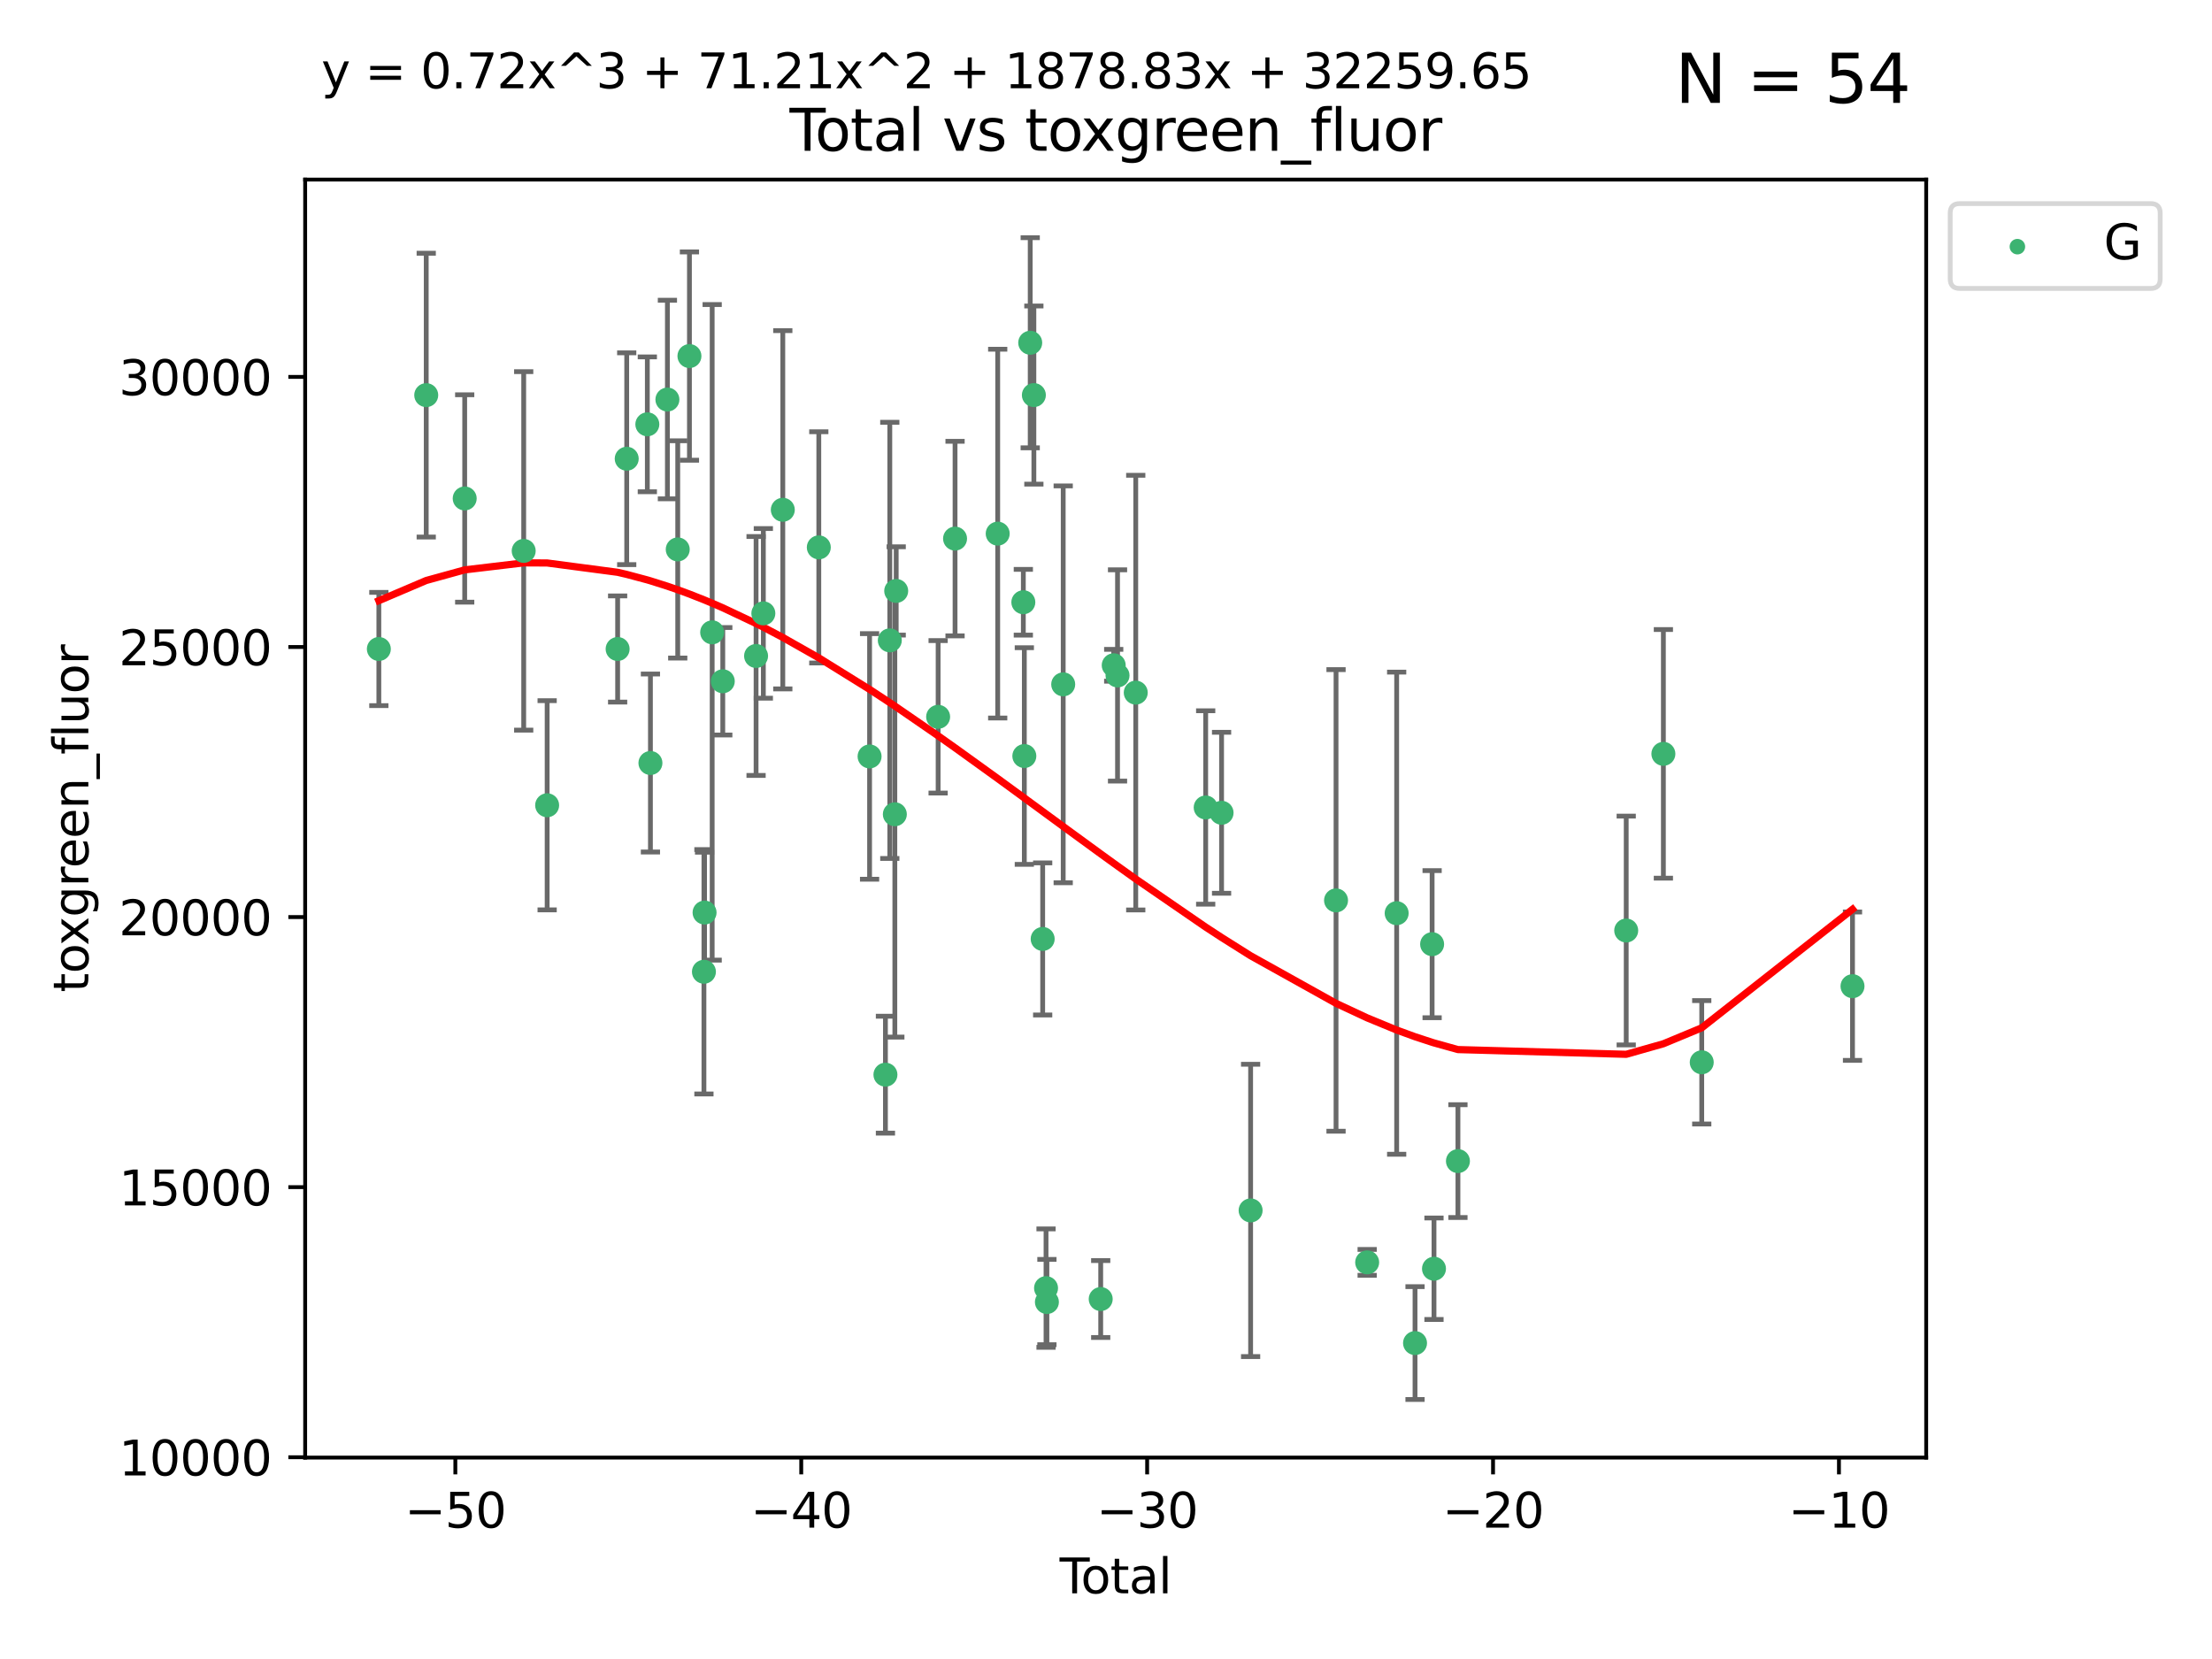 <?xml version="1.0" encoding="utf-8" standalone="no"?>
<!DOCTYPE svg PUBLIC "-//W3C//DTD SVG 1.1//EN"
  "http://www.w3.org/Graphics/SVG/1.1/DTD/svg11.dtd">
<svg xmlns:xlink="http://www.w3.org/1999/xlink" width="460.8pt" height="345.6pt" viewBox="0 0 460.8 345.6" xmlns="http://www.w3.org/2000/svg" version="1.1">
 <defs>
  <style type="text/css">*{stroke-linejoin: round; stroke-linecap: butt}</style>
 </defs>
 <g id="figure_1">
  <g id="patch_1">
   <path d="M 0 345.6 
L 460.8 345.6 
L 460.8 0 
L 0 0 
z
" style="fill: #ffffff"/>
  </g>
  <g id="axes_1">
   <g id="patch_2">
    <path d="M 63.571 303.64 
L 401.26 303.64 
L 401.26 37.411 
L 63.571 37.411 
z
" style="fill: #ffffff"/>
   </g>
   <g id="PathCollection_1">
    <defs>
     <path id="mb241839f29" d="M 0 1.118 
C 0.297 1.118 0.581 1 0.791 0.791 
C 1 0.581 1.118 0.297 1.118 0 
C 1.118 -0.297 1 -0.581 0.791 -0.791 
C 0.581 -1 0.297 -1.118 0 -1.118 
C -0.297 -1.118 -0.581 -1 -0.791 -0.791 
C -1 -0.581 -1.118 -0.297 -1.118 0 
C -1.118 0.297 -1 0.581 -0.791 0.791 
C -0.581 1 -0.297 1.118 0 1.118 
z
" style="stroke: #3cb371"/>
    </defs>
    <g clip-path="url(#pada004fbed)">
     <use xlink:href="#mb241839f29" x="78.921" y="135.196" style="fill: #3cb371; stroke: #3cb371"/>
     <use xlink:href="#mb241839f29" x="88.792" y="82.315" style="fill: #3cb371; stroke: #3cb371"/>
     <use xlink:href="#mb241839f29" x="96.805" y="103.836" style="fill: #3cb371; stroke: #3cb371"/>
     <use xlink:href="#mb241839f29" x="109.096" y="114.761" style="fill: #3cb371; stroke: #3cb371"/>
     <use xlink:href="#mb241839f29" x="113.98" y="167.751" style="fill: #3cb371; stroke: #3cb371"/>
     <use xlink:href="#mb241839f29" x="128.664" y="135.198" style="fill: #3cb371; stroke: #3cb371"/>
     <use xlink:href="#mb241839f29" x="130.556" y="95.561" style="fill: #3cb371; stroke: #3cb371"/>
     <use xlink:href="#mb241839f29" x="134.852" y="88.393" style="fill: #3cb371; stroke: #3cb371"/>
     <use xlink:href="#mb241839f29" x="135.497" y="158.947" style="fill: #3cb371; stroke: #3cb371"/>
     <use xlink:href="#mb241839f29" x="139.033" y="83.232" style="fill: #3cb371; stroke: #3cb371"/>
     <use xlink:href="#mb241839f29" x="141.185" y="114.452" style="fill: #3cb371; stroke: #3cb371"/>
     <use xlink:href="#mb241839f29" x="143.623" y="74.175" style="fill: #3cb371; stroke: #3cb371"/>
     <use xlink:href="#mb241839f29" x="146.642" y="202.436" style="fill: #3cb371; stroke: #3cb371"/>
     <use xlink:href="#mb241839f29" x="146.775" y="190.102" style="fill: #3cb371; stroke: #3cb371"/>
     <use xlink:href="#mb241839f29" x="148.358" y="131.727" style="fill: #3cb371; stroke: #3cb371"/>
     <use xlink:href="#mb241839f29" x="150.568" y="141.921" style="fill: #3cb371; stroke: #3cb371"/>
     <use xlink:href="#mb241839f29" x="157.504" y="136.652" style="fill: #3cb371; stroke: #3cb371"/>
     <use xlink:href="#mb241839f29" x="159.019" y="127.775" style="fill: #3cb371; stroke: #3cb371"/>
     <use xlink:href="#mb241839f29" x="163.072" y="106.197" style="fill: #3cb371; stroke: #3cb371"/>
     <use xlink:href="#mb241839f29" x="170.572" y="114.027" style="fill: #3cb371; stroke: #3cb371"/>
     <use xlink:href="#mb241839f29" x="181.15" y="157.579" style="fill: #3cb371; stroke: #3cb371"/>
     <use xlink:href="#mb241839f29" x="184.453" y="223.875" style="fill: #3cb371; stroke: #3cb371"/>
     <use xlink:href="#mb241839f29" x="185.362" y="133.399" style="fill: #3cb371; stroke: #3cb371"/>
     <use xlink:href="#mb241839f29" x="186.412" y="169.629" style="fill: #3cb371; stroke: #3cb371"/>
     <use xlink:href="#mb241839f29" x="186.695" y="123.103" style="fill: #3cb371; stroke: #3cb371"/>
     <use xlink:href="#mb241839f29" x="195.43" y="149.328" style="fill: #3cb371; stroke: #3cb371"/>
     <use xlink:href="#mb241839f29" x="198.955" y="112.201" style="fill: #3cb371; stroke: #3cb371"/>
     <use xlink:href="#mb241839f29" x="207.84" y="111.166" style="fill: #3cb371; stroke: #3cb371"/>
     <use xlink:href="#mb241839f29" x="213.179" y="125.457" style="fill: #3cb371; stroke: #3cb371"/>
     <use xlink:href="#mb241839f29" x="213.387" y="157.496" style="fill: #3cb371; stroke: #3cb371"/>
     <use xlink:href="#mb241839f29" x="214.613" y="71.402" style="fill: #3cb371; stroke: #3cb371"/>
     <use xlink:href="#mb241839f29" x="215.374" y="82.303" style="fill: #3cb371; stroke: #3cb371"/>
     <use xlink:href="#mb241839f29" x="217.208" y="195.599" style="fill: #3cb371; stroke: #3cb371"/>
     <use xlink:href="#mb241839f29" x="217.909" y="268.339" style="fill: #3cb371; stroke: #3cb371"/>
     <use xlink:href="#mb241839f29" x="218.09" y="271.241" style="fill: #3cb371; stroke: #3cb371"/>
     <use xlink:href="#mb241839f29" x="221.485" y="142.562" style="fill: #3cb371; stroke: #3cb371"/>
     <use xlink:href="#mb241839f29" x="229.297" y="270.613" style="fill: #3cb371; stroke: #3cb371"/>
     <use xlink:href="#mb241839f29" x="232.007" y="138.587" style="fill: #3cb371; stroke: #3cb371"/>
     <use xlink:href="#mb241839f29" x="232.802" y="140.707" style="fill: #3cb371; stroke: #3cb371"/>
     <use xlink:href="#mb241839f29" x="236.597" y="144.286" style="fill: #3cb371; stroke: #3cb371"/>
     <use xlink:href="#mb241839f29" x="251.167" y="168.211" style="fill: #3cb371; stroke: #3cb371"/>
     <use xlink:href="#mb241839f29" x="254.476" y="169.317" style="fill: #3cb371; stroke: #3cb371"/>
     <use xlink:href="#mb241839f29" x="260.526" y="252.153" style="fill: #3cb371; stroke: #3cb371"/>
     <use xlink:href="#mb241839f29" x="278.321" y="187.57" style="fill: #3cb371; stroke: #3cb371"/>
     <use xlink:href="#mb241839f29" x="284.806" y="262.974" style="fill: #3cb371; stroke: #3cb371"/>
     <use xlink:href="#mb241839f29" x="290.95" y="190.236" style="fill: #3cb371; stroke: #3cb371"/>
     <use xlink:href="#mb241839f29" x="294.777" y="279.787" style="fill: #3cb371; stroke: #3cb371"/>
     <use xlink:href="#mb241839f29" x="298.336" y="196.688" style="fill: #3cb371; stroke: #3cb371"/>
     <use xlink:href="#mb241839f29" x="298.726" y="264.298" style="fill: #3cb371; stroke: #3cb371"/>
     <use xlink:href="#mb241839f29" x="303.715" y="241.879" style="fill: #3cb371; stroke: #3cb371"/>
     <use xlink:href="#mb241839f29" x="338.77" y="193.844" style="fill: #3cb371; stroke: #3cb371"/>
     <use xlink:href="#mb241839f29" x="346.513" y="157.039" style="fill: #3cb371; stroke: #3cb371"/>
     <use xlink:href="#mb241839f29" x="354.504" y="221.295" style="fill: #3cb371; stroke: #3cb371"/>
     <use xlink:href="#mb241839f29" x="385.911" y="205.442" style="fill: #3cb371; stroke: #3cb371"/>
    </g>
   </g>
   <g id="matplotlib.axis_1">
    <g id="xtick_1">
     <g id="line2d_1">
      <defs>
       <path id="m5d32e44552" d="M 0 0 
L 0 3.5 
" style="stroke: #000000; stroke-width: 0.8"/>
      </defs>
      <g>
       <use xlink:href="#m5d32e44552" x="94.856" y="303.64" style="stroke: #000000; stroke-width: 0.8"/>
      </g>
     </g>
     <g id="text_1">
      <!-- −50 -->
      <g transform="translate(84.304 318.238)scale(0.1 -0.1)">
       <defs>
        <path id="DejaVuSans-2212" d="M 678 2272 
L 4684 2272 
L 4684 1741 
L 678 1741 
L 678 2272 
z
" transform="scale(0.016)"/>
        <path id="DejaVuSans-35" d="M 691 4666 
L 3169 4666 
L 3169 4134 
L 1269 4134 
L 1269 2991 
Q 1406 3038 1543 3061 
Q 1681 3084 1819 3084 
Q 2600 3084 3056 2656 
Q 3513 2228 3513 1497 
Q 3513 744 3044 326 
Q 2575 -91 1722 -91 
Q 1428 -91 1123 -41 
Q 819 9 494 109 
L 494 744 
Q 775 591 1075 516 
Q 1375 441 1709 441 
Q 2250 441 2565 725 
Q 2881 1009 2881 1497 
Q 2881 1984 2565 2268 
Q 2250 2553 1709 2553 
Q 1456 2553 1204 2497 
Q 953 2441 691 2322 
L 691 4666 
z
" transform="scale(0.016)"/>
        <path id="DejaVuSans-30" d="M 2034 4250 
Q 1547 4250 1301 3770 
Q 1056 3291 1056 2328 
Q 1056 1369 1301 889 
Q 1547 409 2034 409 
Q 2525 409 2770 889 
Q 3016 1369 3016 2328 
Q 3016 3291 2770 3770 
Q 2525 4250 2034 4250 
z
M 2034 4750 
Q 2819 4750 3233 4129 
Q 3647 3509 3647 2328 
Q 3647 1150 3233 529 
Q 2819 -91 2034 -91 
Q 1250 -91 836 529 
Q 422 1150 422 2328 
Q 422 3509 836 4129 
Q 1250 4750 2034 4750 
z
" transform="scale(0.016)"/>
       </defs>
       <use xlink:href="#DejaVuSans-2212"/>
       <use xlink:href="#DejaVuSans-35" x="83.789"/>
       <use xlink:href="#DejaVuSans-30" x="147.412"/>
      </g>
     </g>
    </g>
    <g id="xtick_2">
     <g id="line2d_2">
      <g>
       <use xlink:href="#m5d32e44552" x="166.914" y="303.64" style="stroke: #000000; stroke-width: 0.8"/>
      </g>
     </g>
     <g id="text_2">
      <!-- −40 -->
      <g transform="translate(156.361 318.238)scale(0.1 -0.1)">
       <defs>
        <path id="DejaVuSans-34" d="M 2419 4116 
L 825 1625 
L 2419 1625 
L 2419 4116 
z
M 2253 4666 
L 3047 4666 
L 3047 1625 
L 3713 1625 
L 3713 1100 
L 3047 1100 
L 3047 0 
L 2419 0 
L 2419 1100 
L 313 1100 
L 313 1709 
L 2253 4666 
z
" transform="scale(0.016)"/>
       </defs>
       <use xlink:href="#DejaVuSans-2212"/>
       <use xlink:href="#DejaVuSans-34" x="83.789"/>
       <use xlink:href="#DejaVuSans-30" x="147.412"/>
      </g>
     </g>
    </g>
    <g id="xtick_3">
     <g id="line2d_3">
      <g>
       <use xlink:href="#m5d32e44552" x="238.971" y="303.64" style="stroke: #000000; stroke-width: 0.8"/>
      </g>
     </g>
     <g id="text_3">
      <!-- −30 -->
      <g transform="translate(228.419 318.238)scale(0.1 -0.1)">
       <defs>
        <path id="DejaVuSans-33" d="M 2597 2516 
Q 3050 2419 3304 2112 
Q 3559 1806 3559 1356 
Q 3559 666 3084 287 
Q 2609 -91 1734 -91 
Q 1441 -91 1130 -33 
Q 819 25 488 141 
L 488 750 
Q 750 597 1062 519 
Q 1375 441 1716 441 
Q 2309 441 2620 675 
Q 2931 909 2931 1356 
Q 2931 1769 2642 2001 
Q 2353 2234 1838 2234 
L 1294 2234 
L 1294 2753 
L 1863 2753 
Q 2328 2753 2575 2939 
Q 2822 3125 2822 3475 
Q 2822 3834 2567 4026 
Q 2313 4219 1838 4219 
Q 1578 4219 1281 4162 
Q 984 4106 628 3988 
L 628 4550 
Q 988 4650 1302 4700 
Q 1616 4750 1894 4750 
Q 2613 4750 3031 4423 
Q 3450 4097 3450 3541 
Q 3450 3153 3228 2886 
Q 3006 2619 2597 2516 
z
" transform="scale(0.016)"/>
       </defs>
       <use xlink:href="#DejaVuSans-2212"/>
       <use xlink:href="#DejaVuSans-33" x="83.789"/>
       <use xlink:href="#DejaVuSans-30" x="147.412"/>
      </g>
     </g>
    </g>
    <g id="xtick_4">
     <g id="line2d_4">
      <g>
       <use xlink:href="#m5d32e44552" x="311.029" y="303.64" style="stroke: #000000; stroke-width: 0.8"/>
      </g>
     </g>
     <g id="text_4">
      <!-- −20 -->
      <g transform="translate(300.476 318.238)scale(0.1 -0.1)">
       <defs>
        <path id="DejaVuSans-32" d="M 1228 531 
L 3431 531 
L 3431 0 
L 469 0 
L 469 531 
Q 828 903 1448 1529 
Q 2069 2156 2228 2338 
Q 2531 2678 2651 2914 
Q 2772 3150 2772 3378 
Q 2772 3750 2511 3984 
Q 2250 4219 1831 4219 
Q 1534 4219 1204 4116 
Q 875 4013 500 3803 
L 500 4441 
Q 881 4594 1212 4672 
Q 1544 4750 1819 4750 
Q 2544 4750 2975 4387 
Q 3406 4025 3406 3419 
Q 3406 3131 3298 2873 
Q 3191 2616 2906 2266 
Q 2828 2175 2409 1742 
Q 1991 1309 1228 531 
z
" transform="scale(0.016)"/>
       </defs>
       <use xlink:href="#DejaVuSans-2212"/>
       <use xlink:href="#DejaVuSans-32" x="83.789"/>
       <use xlink:href="#DejaVuSans-30" x="147.412"/>
      </g>
     </g>
    </g>
    <g id="xtick_5">
     <g id="line2d_5">
      <g>
       <use xlink:href="#m5d32e44552" x="383.086" y="303.64" style="stroke: #000000; stroke-width: 0.8"/>
      </g>
     </g>
     <g id="text_5">
      <!-- −10 -->
      <g transform="translate(372.534 318.238)scale(0.1 -0.1)">
       <defs>
        <path id="DejaVuSans-31" d="M 794 531 
L 1825 531 
L 1825 4091 
L 703 3866 
L 703 4441 
L 1819 4666 
L 2450 4666 
L 2450 531 
L 3481 531 
L 3481 0 
L 794 0 
L 794 531 
z
" transform="scale(0.016)"/>
       </defs>
       <use xlink:href="#DejaVuSans-2212"/>
       <use xlink:href="#DejaVuSans-31" x="83.789"/>
       <use xlink:href="#DejaVuSans-30" x="147.412"/>
      </g>
     </g>
    </g>
    <g id="text_6">
     <!-- Total -->
     <g transform="translate(220.739 331.917)scale(0.1 -0.1)">
      <defs>
       <path id="DejaVuSans-54" d="M -19 4666 
L 3928 4666 
L 3928 4134 
L 2272 4134 
L 2272 0 
L 1638 0 
L 1638 4134 
L -19 4134 
L -19 4666 
z
" transform="scale(0.016)"/>
       <path id="DejaVuSans-6f" d="M 1959 3097 
Q 1497 3097 1228 2736 
Q 959 2375 959 1747 
Q 959 1119 1226 758 
Q 1494 397 1959 397 
Q 2419 397 2687 759 
Q 2956 1122 2956 1747 
Q 2956 2369 2687 2733 
Q 2419 3097 1959 3097 
z
M 1959 3584 
Q 2709 3584 3137 3096 
Q 3566 2609 3566 1747 
Q 3566 888 3137 398 
Q 2709 -91 1959 -91 
Q 1206 -91 779 398 
Q 353 888 353 1747 
Q 353 2609 779 3096 
Q 1206 3584 1959 3584 
z
" transform="scale(0.016)"/>
       <path id="DejaVuSans-74" d="M 1172 4494 
L 1172 3500 
L 2356 3500 
L 2356 3053 
L 1172 3053 
L 1172 1153 
Q 1172 725 1289 603 
Q 1406 481 1766 481 
L 2356 481 
L 2356 0 
L 1766 0 
Q 1100 0 847 248 
Q 594 497 594 1153 
L 594 3053 
L 172 3053 
L 172 3500 
L 594 3500 
L 594 4494 
L 1172 4494 
z
" transform="scale(0.016)"/>
       <path id="DejaVuSans-61" d="M 2194 1759 
Q 1497 1759 1228 1600 
Q 959 1441 959 1056 
Q 959 750 1161 570 
Q 1363 391 1709 391 
Q 2188 391 2477 730 
Q 2766 1069 2766 1631 
L 2766 1759 
L 2194 1759 
z
M 3341 1997 
L 3341 0 
L 2766 0 
L 2766 531 
Q 2569 213 2275 61 
Q 1981 -91 1556 -91 
Q 1019 -91 701 211 
Q 384 513 384 1019 
Q 384 1609 779 1909 
Q 1175 2209 1959 2209 
L 2766 2209 
L 2766 2266 
Q 2766 2663 2505 2880 
Q 2244 3097 1772 3097 
Q 1472 3097 1187 3025 
Q 903 2953 641 2809 
L 641 3341 
Q 956 3463 1253 3523 
Q 1550 3584 1831 3584 
Q 2591 3584 2966 3190 
Q 3341 2797 3341 1997 
z
" transform="scale(0.016)"/>
       <path id="DejaVuSans-6c" d="M 603 4863 
L 1178 4863 
L 1178 0 
L 603 0 
L 603 4863 
z
" transform="scale(0.016)"/>
      </defs>
      <use xlink:href="#DejaVuSans-54"/>
      <use xlink:href="#DejaVuSans-6f" x="44.084"/>
      <use xlink:href="#DejaVuSans-74" x="105.266"/>
      <use xlink:href="#DejaVuSans-61" x="144.475"/>
      <use xlink:href="#DejaVuSans-6c" x="205.754"/>
     </g>
    </g>
   </g>
   <g id="matplotlib.axis_2">
    <g id="ytick_1">
     <g id="line2d_6">
      <defs>
       <path id="m61d660a80c" d="M 0 0 
L -3.5 0 
" style="stroke: #000000; stroke-width: 0.8"/>
      </defs>
      <g>
       <use xlink:href="#m61d660a80c" x="63.571" y="303.566" style="stroke: #000000; stroke-width: 0.8"/>
      </g>
     </g>
     <g id="text_7">
      <!-- 10000 -->
      <g transform="translate(24.759 307.365)scale(0.1 -0.1)">
       <use xlink:href="#DejaVuSans-31"/>
       <use xlink:href="#DejaVuSans-30" x="63.623"/>
       <use xlink:href="#DejaVuSans-30" x="127.246"/>
       <use xlink:href="#DejaVuSans-30" x="190.869"/>
       <use xlink:href="#DejaVuSans-30" x="254.492"/>
      </g>
     </g>
    </g>
    <g id="ytick_2">
     <g id="line2d_7">
      <g>
       <use xlink:href="#m61d660a80c" x="63.571" y="247.304" style="stroke: #000000; stroke-width: 0.8"/>
      </g>
     </g>
     <g id="text_8">
      <!-- 15000 -->
      <g transform="translate(24.759 251.103)scale(0.1 -0.1)">
       <use xlink:href="#DejaVuSans-31"/>
       <use xlink:href="#DejaVuSans-35" x="63.623"/>
       <use xlink:href="#DejaVuSans-30" x="127.246"/>
       <use xlink:href="#DejaVuSans-30" x="190.869"/>
       <use xlink:href="#DejaVuSans-30" x="254.492"/>
      </g>
     </g>
    </g>
    <g id="ytick_3">
     <g id="line2d_8">
      <g>
       <use xlink:href="#m61d660a80c" x="63.571" y="191.042" style="stroke: #000000; stroke-width: 0.8"/>
      </g>
     </g>
     <g id="text_9">
      <!-- 20000 -->
      <g transform="translate(24.759 194.841)scale(0.1 -0.1)">
       <use xlink:href="#DejaVuSans-32"/>
       <use xlink:href="#DejaVuSans-30" x="63.623"/>
       <use xlink:href="#DejaVuSans-30" x="127.246"/>
       <use xlink:href="#DejaVuSans-30" x="190.869"/>
       <use xlink:href="#DejaVuSans-30" x="254.492"/>
      </g>
     </g>
    </g>
    <g id="ytick_4">
     <g id="line2d_9">
      <g>
       <use xlink:href="#m61d660a80c" x="63.571" y="134.78" style="stroke: #000000; stroke-width: 0.8"/>
      </g>
     </g>
     <g id="text_10">
      <!-- 25000 -->
      <g transform="translate(24.759 138.579)scale(0.1 -0.1)">
       <use xlink:href="#DejaVuSans-32"/>
       <use xlink:href="#DejaVuSans-35" x="63.623"/>
       <use xlink:href="#DejaVuSans-30" x="127.246"/>
       <use xlink:href="#DejaVuSans-30" x="190.869"/>
       <use xlink:href="#DejaVuSans-30" x="254.492"/>
      </g>
     </g>
    </g>
    <g id="ytick_5">
     <g id="line2d_10">
      <g>
       <use xlink:href="#m61d660a80c" x="63.571" y="78.518" style="stroke: #000000; stroke-width: 0.8"/>
      </g>
     </g>
     <g id="text_11">
      <!-- 30000 -->
      <g transform="translate(24.759 82.317)scale(0.1 -0.1)">
       <use xlink:href="#DejaVuSans-33"/>
       <use xlink:href="#DejaVuSans-30" x="63.623"/>
       <use xlink:href="#DejaVuSans-30" x="127.246"/>
       <use xlink:href="#DejaVuSans-30" x="190.869"/>
       <use xlink:href="#DejaVuSans-30" x="254.492"/>
      </g>
     </g>
    </g>
    <g id="text_12">
     <!-- toxgreen_fluor -->
     <g transform="translate(18.401 206.72)rotate(-90)scale(0.1 -0.1)">
      <defs>
       <path id="DejaVuSans-78" d="M 3513 3500 
L 2247 1797 
L 3578 0 
L 2900 0 
L 1881 1375 
L 863 0 
L 184 0 
L 1544 1831 
L 300 3500 
L 978 3500 
L 1906 2253 
L 2834 3500 
L 3513 3500 
z
" transform="scale(0.016)"/>
       <path id="DejaVuSans-67" d="M 2906 1791 
Q 2906 2416 2648 2759 
Q 2391 3103 1925 3103 
Q 1463 3103 1205 2759 
Q 947 2416 947 1791 
Q 947 1169 1205 825 
Q 1463 481 1925 481 
Q 2391 481 2648 825 
Q 2906 1169 2906 1791 
z
M 3481 434 
Q 3481 -459 3084 -895 
Q 2688 -1331 1869 -1331 
Q 1566 -1331 1297 -1286 
Q 1028 -1241 775 -1147 
L 775 -588 
Q 1028 -725 1275 -790 
Q 1522 -856 1778 -856 
Q 2344 -856 2625 -561 
Q 2906 -266 2906 331 
L 2906 616 
Q 2728 306 2450 153 
Q 2172 0 1784 0 
Q 1141 0 747 490 
Q 353 981 353 1791 
Q 353 2603 747 3093 
Q 1141 3584 1784 3584 
Q 2172 3584 2450 3431 
Q 2728 3278 2906 2969 
L 2906 3500 
L 3481 3500 
L 3481 434 
z
" transform="scale(0.016)"/>
       <path id="DejaVuSans-72" d="M 2631 2963 
Q 2534 3019 2420 3045 
Q 2306 3072 2169 3072 
Q 1681 3072 1420 2755 
Q 1159 2438 1159 1844 
L 1159 0 
L 581 0 
L 581 3500 
L 1159 3500 
L 1159 2956 
Q 1341 3275 1631 3429 
Q 1922 3584 2338 3584 
Q 2397 3584 2469 3576 
Q 2541 3569 2628 3553 
L 2631 2963 
z
" transform="scale(0.016)"/>
       <path id="DejaVuSans-65" d="M 3597 1894 
L 3597 1613 
L 953 1613 
Q 991 1019 1311 708 
Q 1631 397 2203 397 
Q 2534 397 2845 478 
Q 3156 559 3463 722 
L 3463 178 
Q 3153 47 2828 -22 
Q 2503 -91 2169 -91 
Q 1331 -91 842 396 
Q 353 884 353 1716 
Q 353 2575 817 3079 
Q 1281 3584 2069 3584 
Q 2775 3584 3186 3129 
Q 3597 2675 3597 1894 
z
M 3022 2063 
Q 3016 2534 2758 2815 
Q 2500 3097 2075 3097 
Q 1594 3097 1305 2825 
Q 1016 2553 972 2059 
L 3022 2063 
z
" transform="scale(0.016)"/>
       <path id="DejaVuSans-6e" d="M 3513 2113 
L 3513 0 
L 2938 0 
L 2938 2094 
Q 2938 2591 2744 2837 
Q 2550 3084 2163 3084 
Q 1697 3084 1428 2787 
Q 1159 2491 1159 1978 
L 1159 0 
L 581 0 
L 581 3500 
L 1159 3500 
L 1159 2956 
Q 1366 3272 1645 3428 
Q 1925 3584 2291 3584 
Q 2894 3584 3203 3211 
Q 3513 2838 3513 2113 
z
" transform="scale(0.016)"/>
       <path id="DejaVuSans-5f" d="M 3263 -1063 
L 3263 -1509 
L -63 -1509 
L -63 -1063 
L 3263 -1063 
z
" transform="scale(0.016)"/>
       <path id="DejaVuSans-66" d="M 2375 4863 
L 2375 4384 
L 1825 4384 
Q 1516 4384 1395 4259 
Q 1275 4134 1275 3809 
L 1275 3500 
L 2222 3500 
L 2222 3053 
L 1275 3053 
L 1275 0 
L 697 0 
L 697 3053 
L 147 3053 
L 147 3500 
L 697 3500 
L 697 3744 
Q 697 4328 969 4595 
Q 1241 4863 1831 4863 
L 2375 4863 
z
" transform="scale(0.016)"/>
       <path id="DejaVuSans-75" d="M 544 1381 
L 544 3500 
L 1119 3500 
L 1119 1403 
Q 1119 906 1312 657 
Q 1506 409 1894 409 
Q 2359 409 2629 706 
Q 2900 1003 2900 1516 
L 2900 3500 
L 3475 3500 
L 3475 0 
L 2900 0 
L 2900 538 
Q 2691 219 2414 64 
Q 2138 -91 1772 -91 
Q 1169 -91 856 284 
Q 544 659 544 1381 
z
M 1991 3584 
L 1991 3584 
z
" transform="scale(0.016)"/>
      </defs>
      <use xlink:href="#DejaVuSans-74"/>
      <use xlink:href="#DejaVuSans-6f" x="39.209"/>
      <use xlink:href="#DejaVuSans-78" x="97.266"/>
      <use xlink:href="#DejaVuSans-67" x="156.445"/>
      <use xlink:href="#DejaVuSans-72" x="219.922"/>
      <use xlink:href="#DejaVuSans-65" x="258.785"/>
      <use xlink:href="#DejaVuSans-65" x="320.309"/>
      <use xlink:href="#DejaVuSans-6e" x="381.832"/>
      <use xlink:href="#DejaVuSans-5f" x="445.211"/>
      <use xlink:href="#DejaVuSans-66" x="495.211"/>
      <use xlink:href="#DejaVuSans-6c" x="530.416"/>
      <use xlink:href="#DejaVuSans-75" x="558.199"/>
      <use xlink:href="#DejaVuSans-6f" x="621.578"/>
      <use xlink:href="#DejaVuSans-72" x="682.76"/>
     </g>
    </g>
   </g>
   <g id="LineCollection_1">
    <path d="M 78.921 146.992 
L 78.921 123.399 
" clip-path="url(#pada004fbed)" style="fill: none; stroke: #696969"/>
    <path d="M 88.792 111.877 
L 88.792 52.753 
" clip-path="url(#pada004fbed)" style="fill: none; stroke: #696969"/>
    <path d="M 96.805 125.439 
L 96.805 82.234 
" clip-path="url(#pada004fbed)" style="fill: none; stroke: #696969"/>
    <path d="M 109.096 152.1 
L 109.096 77.422 
" clip-path="url(#pada004fbed)" style="fill: none; stroke: #696969"/>
    <path d="M 113.98 189.542 
L 113.98 145.96 
" clip-path="url(#pada004fbed)" style="fill: none; stroke: #696969"/>
    <path d="M 128.664 146.26 
L 128.664 124.137 
" clip-path="url(#pada004fbed)" style="fill: none; stroke: #696969"/>
    <path d="M 130.556 117.622 
L 130.556 73.501 
" clip-path="url(#pada004fbed)" style="fill: none; stroke: #696969"/>
    <path d="M 134.852 102.437 
L 134.852 74.348 
" clip-path="url(#pada004fbed)" style="fill: none; stroke: #696969"/>
    <path d="M 135.497 177.489 
L 135.497 140.405 
" clip-path="url(#pada004fbed)" style="fill: none; stroke: #696969"/>
    <path d="M 139.033 103.917 
L 139.033 62.547 
" clip-path="url(#pada004fbed)" style="fill: none; stroke: #696969"/>
    <path d="M 141.185 137.085 
L 141.185 91.82 
" clip-path="url(#pada004fbed)" style="fill: none; stroke: #696969"/>
    <path d="M 143.623 95.87 
L 143.623 52.48 
" clip-path="url(#pada004fbed)" style="fill: none; stroke: #696969"/>
    <path d="M 146.642 227.894 
L 146.642 176.977 
" clip-path="url(#pada004fbed)" style="fill: none; stroke: #696969"/>
    <path d="M 146.775 202.676 
L 146.775 177.528 
" clip-path="url(#pada004fbed)" style="fill: none; stroke: #696969"/>
    <path d="M 148.358 200.011 
L 148.358 63.443 
" clip-path="url(#pada004fbed)" style="fill: none; stroke: #696969"/>
    <path d="M 150.568 153.115 
L 150.568 130.727 
" clip-path="url(#pada004fbed)" style="fill: none; stroke: #696969"/>
    <path d="M 157.504 161.537 
L 157.504 111.768 
" clip-path="url(#pada004fbed)" style="fill: none; stroke: #696969"/>
    <path d="M 159.019 145.445 
L 159.019 110.105 
" clip-path="url(#pada004fbed)" style="fill: none; stroke: #696969"/>
    <path d="M 163.072 143.51 
L 163.072 68.883 
" clip-path="url(#pada004fbed)" style="fill: none; stroke: #696969"/>
    <path d="M 170.572 138.114 
L 170.572 89.94 
" clip-path="url(#pada004fbed)" style="fill: none; stroke: #696969"/>
    <path d="M 181.15 183.16 
L 181.15 131.998 
" clip-path="url(#pada004fbed)" style="fill: none; stroke: #696969"/>
    <path d="M 184.453 236.053 
L 184.453 211.697 
" clip-path="url(#pada004fbed)" style="fill: none; stroke: #696969"/>
    <path d="M 185.362 178.829 
L 185.362 87.969 
" clip-path="url(#pada004fbed)" style="fill: none; stroke: #696969"/>
    <path d="M 186.412 216.049 
L 186.412 123.208 
" clip-path="url(#pada004fbed)" style="fill: none; stroke: #696969"/>
    <path d="M 186.695 132.302 
L 186.695 113.904 
" clip-path="url(#pada004fbed)" style="fill: none; stroke: #696969"/>
    <path d="M 195.43 165.207 
L 195.43 133.449 
" clip-path="url(#pada004fbed)" style="fill: none; stroke: #696969"/>
    <path d="M 198.955 132.465 
L 198.955 91.936 
" clip-path="url(#pada004fbed)" style="fill: none; stroke: #696969"/>
    <path d="M 207.84 149.579 
L 207.84 72.753 
" clip-path="url(#pada004fbed)" style="fill: none; stroke: #696969"/>
    <path d="M 213.179 132.304 
L 213.179 118.61 
" clip-path="url(#pada004fbed)" style="fill: none; stroke: #696969"/>
    <path d="M 213.387 180.066 
L 213.387 134.927 
" clip-path="url(#pada004fbed)" style="fill: none; stroke: #696969"/>
    <path d="M 214.613 93.292 
L 214.613 49.513 
" clip-path="url(#pada004fbed)" style="fill: none; stroke: #696969"/>
    <path d="M 215.374 100.857 
L 215.374 63.748 
" clip-path="url(#pada004fbed)" style="fill: none; stroke: #696969"/>
    <path d="M 217.208 211.439 
L 217.208 179.758 
" clip-path="url(#pada004fbed)" style="fill: none; stroke: #696969"/>
    <path d="M 217.909 280.68 
L 217.909 255.998 
" clip-path="url(#pada004fbed)" style="fill: none; stroke: #696969"/>
    <path d="M 218.09 280.127 
L 218.09 262.354 
" clip-path="url(#pada004fbed)" style="fill: none; stroke: #696969"/>
    <path d="M 221.485 183.898 
L 221.485 101.225 
" clip-path="url(#pada004fbed)" style="fill: none; stroke: #696969"/>
    <path d="M 229.297 278.628 
L 229.297 262.598 
" clip-path="url(#pada004fbed)" style="fill: none; stroke: #696969"/>
    <path d="M 232.007 141.902 
L 232.007 135.272 
" clip-path="url(#pada004fbed)" style="fill: none; stroke: #696969"/>
    <path d="M 232.802 162.711 
L 232.802 118.703 
" clip-path="url(#pada004fbed)" style="fill: none; stroke: #696969"/>
    <path d="M 236.597 189.563 
L 236.597 99.008 
" clip-path="url(#pada004fbed)" style="fill: none; stroke: #696969"/>
    <path d="M 251.167 188.355 
L 251.167 148.067 
" clip-path="url(#pada004fbed)" style="fill: none; stroke: #696969"/>
    <path d="M 254.476 186.08 
L 254.476 152.553 
" clip-path="url(#pada004fbed)" style="fill: none; stroke: #696969"/>
    <path d="M 260.526 282.6 
L 260.526 221.707 
" clip-path="url(#pada004fbed)" style="fill: none; stroke: #696969"/>
    <path d="M 278.321 235.65 
L 278.321 139.491 
" clip-path="url(#pada004fbed)" style="fill: none; stroke: #696969"/>
    <path d="M 284.806 265.674 
L 284.806 260.274 
" clip-path="url(#pada004fbed)" style="fill: none; stroke: #696969"/>
    <path d="M 290.95 240.453 
L 290.95 140.019 
" clip-path="url(#pada004fbed)" style="fill: none; stroke: #696969"/>
    <path d="M 294.777 291.539 
L 294.777 268.036 
" clip-path="url(#pada004fbed)" style="fill: none; stroke: #696969"/>
    <path d="M 298.336 212.009 
L 298.336 181.368 
" clip-path="url(#pada004fbed)" style="fill: none; stroke: #696969"/>
    <path d="M 298.726 274.871 
L 298.726 253.726 
" clip-path="url(#pada004fbed)" style="fill: none; stroke: #696969"/>
    <path d="M 303.715 253.628 
L 303.715 230.129 
" clip-path="url(#pada004fbed)" style="fill: none; stroke: #696969"/>
    <path d="M 338.77 217.678 
L 338.77 170.01 
" clip-path="url(#pada004fbed)" style="fill: none; stroke: #696969"/>
    <path d="M 346.513 182.938 
L 346.513 131.14 
" clip-path="url(#pada004fbed)" style="fill: none; stroke: #696969"/>
    <path d="M 354.504 234.149 
L 354.504 208.44 
" clip-path="url(#pada004fbed)" style="fill: none; stroke: #696969"/>
    <path d="M 385.911 220.899 
L 385.911 189.986 
" clip-path="url(#pada004fbed)" style="fill: none; stroke: #696969"/>
   </g>
   <g id="line2d_11">
    <defs>
     <path id="ma3db38db5b" d="M 2 0 
L -2 -0 
" style="stroke: #696969"/>
    </defs>
    <g clip-path="url(#pada004fbed)">
     <use xlink:href="#ma3db38db5b" x="78.921" y="146.992" style="fill: #696969; stroke: #696969"/>
     <use xlink:href="#ma3db38db5b" x="88.792" y="111.877" style="fill: #696969; stroke: #696969"/>
     <use xlink:href="#ma3db38db5b" x="96.805" y="125.439" style="fill: #696969; stroke: #696969"/>
     <use xlink:href="#ma3db38db5b" x="109.096" y="152.1" style="fill: #696969; stroke: #696969"/>
     <use xlink:href="#ma3db38db5b" x="113.98" y="189.542" style="fill: #696969; stroke: #696969"/>
     <use xlink:href="#ma3db38db5b" x="128.664" y="146.26" style="fill: #696969; stroke: #696969"/>
     <use xlink:href="#ma3db38db5b" x="130.556" y="117.622" style="fill: #696969; stroke: #696969"/>
     <use xlink:href="#ma3db38db5b" x="134.852" y="102.437" style="fill: #696969; stroke: #696969"/>
     <use xlink:href="#ma3db38db5b" x="135.497" y="177.489" style="fill: #696969; stroke: #696969"/>
     <use xlink:href="#ma3db38db5b" x="139.033" y="103.917" style="fill: #696969; stroke: #696969"/>
     <use xlink:href="#ma3db38db5b" x="141.185" y="137.085" style="fill: #696969; stroke: #696969"/>
     <use xlink:href="#ma3db38db5b" x="143.623" y="95.87" style="fill: #696969; stroke: #696969"/>
     <use xlink:href="#ma3db38db5b" x="146.642" y="227.894" style="fill: #696969; stroke: #696969"/>
     <use xlink:href="#ma3db38db5b" x="146.775" y="202.676" style="fill: #696969; stroke: #696969"/>
     <use xlink:href="#ma3db38db5b" x="148.358" y="200.011" style="fill: #696969; stroke: #696969"/>
     <use xlink:href="#ma3db38db5b" x="150.568" y="153.115" style="fill: #696969; stroke: #696969"/>
     <use xlink:href="#ma3db38db5b" x="157.504" y="161.537" style="fill: #696969; stroke: #696969"/>
     <use xlink:href="#ma3db38db5b" x="159.019" y="145.445" style="fill: #696969; stroke: #696969"/>
     <use xlink:href="#ma3db38db5b" x="163.072" y="143.51" style="fill: #696969; stroke: #696969"/>
     <use xlink:href="#ma3db38db5b" x="170.572" y="138.114" style="fill: #696969; stroke: #696969"/>
     <use xlink:href="#ma3db38db5b" x="181.15" y="183.16" style="fill: #696969; stroke: #696969"/>
     <use xlink:href="#ma3db38db5b" x="184.453" y="236.053" style="fill: #696969; stroke: #696969"/>
     <use xlink:href="#ma3db38db5b" x="185.362" y="178.829" style="fill: #696969; stroke: #696969"/>
     <use xlink:href="#ma3db38db5b" x="186.412" y="216.049" style="fill: #696969; stroke: #696969"/>
     <use xlink:href="#ma3db38db5b" x="186.695" y="132.302" style="fill: #696969; stroke: #696969"/>
     <use xlink:href="#ma3db38db5b" x="195.43" y="165.207" style="fill: #696969; stroke: #696969"/>
     <use xlink:href="#ma3db38db5b" x="198.955" y="132.465" style="fill: #696969; stroke: #696969"/>
     <use xlink:href="#ma3db38db5b" x="207.84" y="149.579" style="fill: #696969; stroke: #696969"/>
     <use xlink:href="#ma3db38db5b" x="213.179" y="132.304" style="fill: #696969; stroke: #696969"/>
     <use xlink:href="#ma3db38db5b" x="213.387" y="180.066" style="fill: #696969; stroke: #696969"/>
     <use xlink:href="#ma3db38db5b" x="214.613" y="93.292" style="fill: #696969; stroke: #696969"/>
     <use xlink:href="#ma3db38db5b" x="215.374" y="100.857" style="fill: #696969; stroke: #696969"/>
     <use xlink:href="#ma3db38db5b" x="217.208" y="211.439" style="fill: #696969; stroke: #696969"/>
     <use xlink:href="#ma3db38db5b" x="217.909" y="280.68" style="fill: #696969; stroke: #696969"/>
     <use xlink:href="#ma3db38db5b" x="218.09" y="280.127" style="fill: #696969; stroke: #696969"/>
     <use xlink:href="#ma3db38db5b" x="221.485" y="183.898" style="fill: #696969; stroke: #696969"/>
     <use xlink:href="#ma3db38db5b" x="229.297" y="278.628" style="fill: #696969; stroke: #696969"/>
     <use xlink:href="#ma3db38db5b" x="232.007" y="141.902" style="fill: #696969; stroke: #696969"/>
     <use xlink:href="#ma3db38db5b" x="232.802" y="162.711" style="fill: #696969; stroke: #696969"/>
     <use xlink:href="#ma3db38db5b" x="236.597" y="189.563" style="fill: #696969; stroke: #696969"/>
     <use xlink:href="#ma3db38db5b" x="251.167" y="188.355" style="fill: #696969; stroke: #696969"/>
     <use xlink:href="#ma3db38db5b" x="254.476" y="186.08" style="fill: #696969; stroke: #696969"/>
     <use xlink:href="#ma3db38db5b" x="260.526" y="282.6" style="fill: #696969; stroke: #696969"/>
     <use xlink:href="#ma3db38db5b" x="278.321" y="235.65" style="fill: #696969; stroke: #696969"/>
     <use xlink:href="#ma3db38db5b" x="284.806" y="265.674" style="fill: #696969; stroke: #696969"/>
     <use xlink:href="#ma3db38db5b" x="290.95" y="240.453" style="fill: #696969; stroke: #696969"/>
     <use xlink:href="#ma3db38db5b" x="294.777" y="291.539" style="fill: #696969; stroke: #696969"/>
     <use xlink:href="#ma3db38db5b" x="298.336" y="212.009" style="fill: #696969; stroke: #696969"/>
     <use xlink:href="#ma3db38db5b" x="298.726" y="274.871" style="fill: #696969; stroke: #696969"/>
     <use xlink:href="#ma3db38db5b" x="303.715" y="253.628" style="fill: #696969; stroke: #696969"/>
     <use xlink:href="#ma3db38db5b" x="338.77" y="217.678" style="fill: #696969; stroke: #696969"/>
     <use xlink:href="#ma3db38db5b" x="346.513" y="182.938" style="fill: #696969; stroke: #696969"/>
     <use xlink:href="#ma3db38db5b" x="354.504" y="234.149" style="fill: #696969; stroke: #696969"/>
     <use xlink:href="#ma3db38db5b" x="385.911" y="220.899" style="fill: #696969; stroke: #696969"/>
    </g>
   </g>
   <g id="line2d_12">
    <g clip-path="url(#pada004fbed)">
     <use xlink:href="#ma3db38db5b" x="78.921" y="123.399" style="fill: #696969; stroke: #696969"/>
     <use xlink:href="#ma3db38db5b" x="88.792" y="52.753" style="fill: #696969; stroke: #696969"/>
     <use xlink:href="#ma3db38db5b" x="96.805" y="82.234" style="fill: #696969; stroke: #696969"/>
     <use xlink:href="#ma3db38db5b" x="109.096" y="77.422" style="fill: #696969; stroke: #696969"/>
     <use xlink:href="#ma3db38db5b" x="113.98" y="145.96" style="fill: #696969; stroke: #696969"/>
     <use xlink:href="#ma3db38db5b" x="128.664" y="124.137" style="fill: #696969; stroke: #696969"/>
     <use xlink:href="#ma3db38db5b" x="130.556" y="73.501" style="fill: #696969; stroke: #696969"/>
     <use xlink:href="#ma3db38db5b" x="134.852" y="74.348" style="fill: #696969; stroke: #696969"/>
     <use xlink:href="#ma3db38db5b" x="135.497" y="140.405" style="fill: #696969; stroke: #696969"/>
     <use xlink:href="#ma3db38db5b" x="139.033" y="62.547" style="fill: #696969; stroke: #696969"/>
     <use xlink:href="#ma3db38db5b" x="141.185" y="91.82" style="fill: #696969; stroke: #696969"/>
     <use xlink:href="#ma3db38db5b" x="143.623" y="52.48" style="fill: #696969; stroke: #696969"/>
     <use xlink:href="#ma3db38db5b" x="146.642" y="176.977" style="fill: #696969; stroke: #696969"/>
     <use xlink:href="#ma3db38db5b" x="146.775" y="177.528" style="fill: #696969; stroke: #696969"/>
     <use xlink:href="#ma3db38db5b" x="148.358" y="63.443" style="fill: #696969; stroke: #696969"/>
     <use xlink:href="#ma3db38db5b" x="150.568" y="130.727" style="fill: #696969; stroke: #696969"/>
     <use xlink:href="#ma3db38db5b" x="157.504" y="111.768" style="fill: #696969; stroke: #696969"/>
     <use xlink:href="#ma3db38db5b" x="159.019" y="110.105" style="fill: #696969; stroke: #696969"/>
     <use xlink:href="#ma3db38db5b" x="163.072" y="68.883" style="fill: #696969; stroke: #696969"/>
     <use xlink:href="#ma3db38db5b" x="170.572" y="89.94" style="fill: #696969; stroke: #696969"/>
     <use xlink:href="#ma3db38db5b" x="181.15" y="131.998" style="fill: #696969; stroke: #696969"/>
     <use xlink:href="#ma3db38db5b" x="184.453" y="211.697" style="fill: #696969; stroke: #696969"/>
     <use xlink:href="#ma3db38db5b" x="185.362" y="87.969" style="fill: #696969; stroke: #696969"/>
     <use xlink:href="#ma3db38db5b" x="186.412" y="123.208" style="fill: #696969; stroke: #696969"/>
     <use xlink:href="#ma3db38db5b" x="186.695" y="113.904" style="fill: #696969; stroke: #696969"/>
     <use xlink:href="#ma3db38db5b" x="195.43" y="133.449" style="fill: #696969; stroke: #696969"/>
     <use xlink:href="#ma3db38db5b" x="198.955" y="91.936" style="fill: #696969; stroke: #696969"/>
     <use xlink:href="#ma3db38db5b" x="207.84" y="72.753" style="fill: #696969; stroke: #696969"/>
     <use xlink:href="#ma3db38db5b" x="213.179" y="118.61" style="fill: #696969; stroke: #696969"/>
     <use xlink:href="#ma3db38db5b" x="213.387" y="134.927" style="fill: #696969; stroke: #696969"/>
     <use xlink:href="#ma3db38db5b" x="214.613" y="49.513" style="fill: #696969; stroke: #696969"/>
     <use xlink:href="#ma3db38db5b" x="215.374" y="63.748" style="fill: #696969; stroke: #696969"/>
     <use xlink:href="#ma3db38db5b" x="217.208" y="179.758" style="fill: #696969; stroke: #696969"/>
     <use xlink:href="#ma3db38db5b" x="217.909" y="255.998" style="fill: #696969; stroke: #696969"/>
     <use xlink:href="#ma3db38db5b" x="218.09" y="262.354" style="fill: #696969; stroke: #696969"/>
     <use xlink:href="#ma3db38db5b" x="221.485" y="101.225" style="fill: #696969; stroke: #696969"/>
     <use xlink:href="#ma3db38db5b" x="229.297" y="262.598" style="fill: #696969; stroke: #696969"/>
     <use xlink:href="#ma3db38db5b" x="232.007" y="135.272" style="fill: #696969; stroke: #696969"/>
     <use xlink:href="#ma3db38db5b" x="232.802" y="118.703" style="fill: #696969; stroke: #696969"/>
     <use xlink:href="#ma3db38db5b" x="236.597" y="99.008" style="fill: #696969; stroke: #696969"/>
     <use xlink:href="#ma3db38db5b" x="251.167" y="148.067" style="fill: #696969; stroke: #696969"/>
     <use xlink:href="#ma3db38db5b" x="254.476" y="152.553" style="fill: #696969; stroke: #696969"/>
     <use xlink:href="#ma3db38db5b" x="260.526" y="221.707" style="fill: #696969; stroke: #696969"/>
     <use xlink:href="#ma3db38db5b" x="278.321" y="139.491" style="fill: #696969; stroke: #696969"/>
     <use xlink:href="#ma3db38db5b" x="284.806" y="260.274" style="fill: #696969; stroke: #696969"/>
     <use xlink:href="#ma3db38db5b" x="290.95" y="140.019" style="fill: #696969; stroke: #696969"/>
     <use xlink:href="#ma3db38db5b" x="294.777" y="268.036" style="fill: #696969; stroke: #696969"/>
     <use xlink:href="#ma3db38db5b" x="298.336" y="181.368" style="fill: #696969; stroke: #696969"/>
     <use xlink:href="#ma3db38db5b" x="298.726" y="253.726" style="fill: #696969; stroke: #696969"/>
     <use xlink:href="#ma3db38db5b" x="303.715" y="230.129" style="fill: #696969; stroke: #696969"/>
     <use xlink:href="#ma3db38db5b" x="338.77" y="170.01" style="fill: #696969; stroke: #696969"/>
     <use xlink:href="#ma3db38db5b" x="346.513" y="131.14" style="fill: #696969; stroke: #696969"/>
     <use xlink:href="#ma3db38db5b" x="354.504" y="208.44" style="fill: #696969; stroke: #696969"/>
     <use xlink:href="#ma3db38db5b" x="385.911" y="189.986" style="fill: #696969; stroke: #696969"/>
    </g>
   </g>
   <g id="line2d_13">
    <path d="M 78.921 125.132 
L 88.792 120.926 
L 96.805 118.714 
L 109.096 117.254 
L 113.98 117.278 
L 128.664 119.22 
L 130.556 119.66 
L 134.852 120.807 
L 135.497 120.997 
L 139.033 122.114 
L 141.185 122.857 
L 143.623 123.753 
L 146.642 124.943 
L 146.775 124.997 
L 148.358 125.657 
L 150.568 126.614 
L 157.504 129.89 
L 159.019 130.657 
L 163.072 132.793 
L 170.572 137.044 
L 181.15 143.611 
L 184.453 145.777 
L 185.362 146.382 
L 186.412 147.084 
L 186.695 147.274 
L 195.43 153.286 
L 198.955 155.778 
L 207.84 162.181 
L 213.179 166.081 
L 213.387 166.234 
L 214.613 167.132 
L 215.374 167.69 
L 217.208 169.036 
L 217.909 169.551 
L 218.09 169.683 
L 221.485 172.174 
L 229.297 177.873 
L 232.007 179.832 
L 232.802 180.403 
L 236.597 183.115 
L 251.167 193.132 
L 254.476 195.292 
L 260.526 199.102 
L 278.321 209.014 
L 284.806 212.043 
L 290.95 214.573 
L 294.777 215.97 
L 298.336 217.136 
L 298.726 217.256 
L 303.715 218.645 
L 338.77 219.632 
L 346.513 217.435 
L 354.504 214.114 
L 385.911 189.426 
" clip-path="url(#pada004fbed)" style="fill: none; stroke: #ff0000; stroke-width: 1.5; stroke-linecap: square"/>
   </g>
   <g id="line2d_14">
    <defs>
     <path id="m666c7b2e31" d="M 0 2 
C 0.53 2 1.039 1.789 1.414 1.414 
C 1.789 1.039 2 0.53 2 0 
C 2 -0.53 1.789 -1.039 1.414 -1.414 
C 1.039 -1.789 0.53 -2 0 -2 
C -0.53 -2 -1.039 -1.789 -1.414 -1.414 
C -1.789 -1.039 -2 -0.53 -2 0 
C -2 0.53 -1.789 1.039 -1.414 1.414 
C -1.039 1.789 -0.53 2 0 2 
z
" style="stroke: #3cb371"/>
    </defs>
    <g clip-path="url(#pada004fbed)">
     <use xlink:href="#m666c7b2e31" x="78.921" y="135.196" style="fill: #3cb371; stroke: #3cb371"/>
     <use xlink:href="#m666c7b2e31" x="88.792" y="82.315" style="fill: #3cb371; stroke: #3cb371"/>
     <use xlink:href="#m666c7b2e31" x="96.805" y="103.836" style="fill: #3cb371; stroke: #3cb371"/>
     <use xlink:href="#m666c7b2e31" x="109.096" y="114.761" style="fill: #3cb371; stroke: #3cb371"/>
     <use xlink:href="#m666c7b2e31" x="113.98" y="167.751" style="fill: #3cb371; stroke: #3cb371"/>
     <use xlink:href="#m666c7b2e31" x="128.664" y="135.198" style="fill: #3cb371; stroke: #3cb371"/>
     <use xlink:href="#m666c7b2e31" x="130.556" y="95.561" style="fill: #3cb371; stroke: #3cb371"/>
     <use xlink:href="#m666c7b2e31" x="134.852" y="88.393" style="fill: #3cb371; stroke: #3cb371"/>
     <use xlink:href="#m666c7b2e31" x="135.497" y="158.947" style="fill: #3cb371; stroke: #3cb371"/>
     <use xlink:href="#m666c7b2e31" x="139.033" y="83.232" style="fill: #3cb371; stroke: #3cb371"/>
     <use xlink:href="#m666c7b2e31" x="141.185" y="114.452" style="fill: #3cb371; stroke: #3cb371"/>
     <use xlink:href="#m666c7b2e31" x="143.623" y="74.175" style="fill: #3cb371; stroke: #3cb371"/>
     <use xlink:href="#m666c7b2e31" x="146.642" y="202.436" style="fill: #3cb371; stroke: #3cb371"/>
     <use xlink:href="#m666c7b2e31" x="146.775" y="190.102" style="fill: #3cb371; stroke: #3cb371"/>
     <use xlink:href="#m666c7b2e31" x="148.358" y="131.727" style="fill: #3cb371; stroke: #3cb371"/>
     <use xlink:href="#m666c7b2e31" x="150.568" y="141.921" style="fill: #3cb371; stroke: #3cb371"/>
     <use xlink:href="#m666c7b2e31" x="157.504" y="136.652" style="fill: #3cb371; stroke: #3cb371"/>
     <use xlink:href="#m666c7b2e31" x="159.019" y="127.775" style="fill: #3cb371; stroke: #3cb371"/>
     <use xlink:href="#m666c7b2e31" x="163.072" y="106.197" style="fill: #3cb371; stroke: #3cb371"/>
     <use xlink:href="#m666c7b2e31" x="170.572" y="114.027" style="fill: #3cb371; stroke: #3cb371"/>
     <use xlink:href="#m666c7b2e31" x="181.15" y="157.579" style="fill: #3cb371; stroke: #3cb371"/>
     <use xlink:href="#m666c7b2e31" x="184.453" y="223.875" style="fill: #3cb371; stroke: #3cb371"/>
     <use xlink:href="#m666c7b2e31" x="185.362" y="133.399" style="fill: #3cb371; stroke: #3cb371"/>
     <use xlink:href="#m666c7b2e31" x="186.412" y="169.629" style="fill: #3cb371; stroke: #3cb371"/>
     <use xlink:href="#m666c7b2e31" x="186.695" y="123.103" style="fill: #3cb371; stroke: #3cb371"/>
     <use xlink:href="#m666c7b2e31" x="195.43" y="149.328" style="fill: #3cb371; stroke: #3cb371"/>
     <use xlink:href="#m666c7b2e31" x="198.955" y="112.201" style="fill: #3cb371; stroke: #3cb371"/>
     <use xlink:href="#m666c7b2e31" x="207.84" y="111.166" style="fill: #3cb371; stroke: #3cb371"/>
     <use xlink:href="#m666c7b2e31" x="213.179" y="125.457" style="fill: #3cb371; stroke: #3cb371"/>
     <use xlink:href="#m666c7b2e31" x="213.387" y="157.496" style="fill: #3cb371; stroke: #3cb371"/>
     <use xlink:href="#m666c7b2e31" x="214.613" y="71.402" style="fill: #3cb371; stroke: #3cb371"/>
     <use xlink:href="#m666c7b2e31" x="215.374" y="82.303" style="fill: #3cb371; stroke: #3cb371"/>
     <use xlink:href="#m666c7b2e31" x="217.208" y="195.599" style="fill: #3cb371; stroke: #3cb371"/>
     <use xlink:href="#m666c7b2e31" x="217.909" y="268.339" style="fill: #3cb371; stroke: #3cb371"/>
     <use xlink:href="#m666c7b2e31" x="218.09" y="271.241" style="fill: #3cb371; stroke: #3cb371"/>
     <use xlink:href="#m666c7b2e31" x="221.485" y="142.562" style="fill: #3cb371; stroke: #3cb371"/>
     <use xlink:href="#m666c7b2e31" x="229.297" y="270.613" style="fill: #3cb371; stroke: #3cb371"/>
     <use xlink:href="#m666c7b2e31" x="232.007" y="138.587" style="fill: #3cb371; stroke: #3cb371"/>
     <use xlink:href="#m666c7b2e31" x="232.802" y="140.707" style="fill: #3cb371; stroke: #3cb371"/>
     <use xlink:href="#m666c7b2e31" x="236.597" y="144.286" style="fill: #3cb371; stroke: #3cb371"/>
     <use xlink:href="#m666c7b2e31" x="251.167" y="168.211" style="fill: #3cb371; stroke: #3cb371"/>
     <use xlink:href="#m666c7b2e31" x="254.476" y="169.317" style="fill: #3cb371; stroke: #3cb371"/>
     <use xlink:href="#m666c7b2e31" x="260.526" y="252.153" style="fill: #3cb371; stroke: #3cb371"/>
     <use xlink:href="#m666c7b2e31" x="278.321" y="187.57" style="fill: #3cb371; stroke: #3cb371"/>
     <use xlink:href="#m666c7b2e31" x="284.806" y="262.974" style="fill: #3cb371; stroke: #3cb371"/>
     <use xlink:href="#m666c7b2e31" x="290.95" y="190.236" style="fill: #3cb371; stroke: #3cb371"/>
     <use xlink:href="#m666c7b2e31" x="294.777" y="279.787" style="fill: #3cb371; stroke: #3cb371"/>
     <use xlink:href="#m666c7b2e31" x="298.336" y="196.688" style="fill: #3cb371; stroke: #3cb371"/>
     <use xlink:href="#m666c7b2e31" x="298.726" y="264.298" style="fill: #3cb371; stroke: #3cb371"/>
     <use xlink:href="#m666c7b2e31" x="303.715" y="241.879" style="fill: #3cb371; stroke: #3cb371"/>
     <use xlink:href="#m666c7b2e31" x="338.77" y="193.844" style="fill: #3cb371; stroke: #3cb371"/>
     <use xlink:href="#m666c7b2e31" x="346.513" y="157.039" style="fill: #3cb371; stroke: #3cb371"/>
     <use xlink:href="#m666c7b2e31" x="354.504" y="221.295" style="fill: #3cb371; stroke: #3cb371"/>
     <use xlink:href="#m666c7b2e31" x="385.911" y="205.442" style="fill: #3cb371; stroke: #3cb371"/>
    </g>
   </g>
   <g id="patch_3">
    <path d="M 63.571 303.64 
L 63.571 37.411 
" style="fill: none; stroke: #000000; stroke-width: 0.8; stroke-linejoin: miter; stroke-linecap: square"/>
   </g>
   <g id="patch_4">
    <path d="M 401.26 303.64 
L 401.26 37.411 
" style="fill: none; stroke: #000000; stroke-width: 0.8; stroke-linejoin: miter; stroke-linecap: square"/>
   </g>
   <g id="patch_5">
    <path d="M 63.571 303.64 
L 401.26 303.64 
" style="fill: none; stroke: #000000; stroke-width: 0.8; stroke-linejoin: miter; stroke-linecap: square"/>
   </g>
   <g id="patch_6">
    <path d="M 63.571 37.411 
L 401.26 37.411 
" style="fill: none; stroke: #000000; stroke-width: 0.8; stroke-linejoin: miter; stroke-linecap: square"/>
   </g>
   <g id="text_13">
    <!-- N = 54 -->
    <g transform="translate(348.964 21.426)scale(0.14 -0.14)">
     <defs>
      <path id="DejaVuSans-4e" d="M 628 4666 
L 1478 4666 
L 3547 763 
L 3547 4666 
L 4159 4666 
L 4159 0 
L 3309 0 
L 1241 3903 
L 1241 0 
L 628 0 
L 628 4666 
z
" transform="scale(0.016)"/>
      <path id="DejaVuSans-20" transform="scale(0.016)"/>
      <path id="DejaVuSans-3d" d="M 678 2906 
L 4684 2906 
L 4684 2381 
L 678 2381 
L 678 2906 
z
M 678 1631 
L 4684 1631 
L 4684 1100 
L 678 1100 
L 678 1631 
z
" transform="scale(0.016)"/>
     </defs>
     <use xlink:href="#DejaVuSans-4e"/>
     <use xlink:href="#DejaVuSans-20" x="74.805"/>
     <use xlink:href="#DejaVuSans-3d" x="106.592"/>
     <use xlink:href="#DejaVuSans-20" x="190.381"/>
     <use xlink:href="#DejaVuSans-35" x="222.168"/>
     <use xlink:href="#DejaVuSans-34" x="285.791"/>
    </g>
   </g>
   <g id="text_14">
    <!-- y = 0.72x^3 + 71.21x^2 + 1878.83x + 32259.65 -->
    <g transform="translate(66.948 18.387)scale(0.1 -0.1)">
     <defs>
      <path id="DejaVuSans-79" d="M 2059 -325 
Q 1816 -950 1584 -1140 
Q 1353 -1331 966 -1331 
L 506 -1331 
L 506 -850 
L 844 -850 
Q 1081 -850 1212 -737 
Q 1344 -625 1503 -206 
L 1606 56 
L 191 3500 
L 800 3500 
L 1894 763 
L 2988 3500 
L 3597 3500 
L 2059 -325 
z
" transform="scale(0.016)"/>
      <path id="DejaVuSans-2e" d="M 684 794 
L 1344 794 
L 1344 0 
L 684 0 
L 684 794 
z
" transform="scale(0.016)"/>
      <path id="DejaVuSans-37" d="M 525 4666 
L 3525 4666 
L 3525 4397 
L 1831 0 
L 1172 0 
L 2766 4134 
L 525 4134 
L 525 4666 
z
" transform="scale(0.016)"/>
      <path id="DejaVuSans-5e" d="M 2988 4666 
L 4684 2925 
L 4056 2925 
L 2681 4159 
L 1306 2925 
L 678 2925 
L 2375 4666 
L 2988 4666 
z
" transform="scale(0.016)"/>
      <path id="DejaVuSans-2b" d="M 2944 4013 
L 2944 2272 
L 4684 2272 
L 4684 1741 
L 2944 1741 
L 2944 0 
L 2419 0 
L 2419 1741 
L 678 1741 
L 678 2272 
L 2419 2272 
L 2419 4013 
L 2944 4013 
z
" transform="scale(0.016)"/>
      <path id="DejaVuSans-38" d="M 2034 2216 
Q 1584 2216 1326 1975 
Q 1069 1734 1069 1313 
Q 1069 891 1326 650 
Q 1584 409 2034 409 
Q 2484 409 2743 651 
Q 3003 894 3003 1313 
Q 3003 1734 2745 1975 
Q 2488 2216 2034 2216 
z
M 1403 2484 
Q 997 2584 770 2862 
Q 544 3141 544 3541 
Q 544 4100 942 4425 
Q 1341 4750 2034 4750 
Q 2731 4750 3128 4425 
Q 3525 4100 3525 3541 
Q 3525 3141 3298 2862 
Q 3072 2584 2669 2484 
Q 3125 2378 3379 2068 
Q 3634 1759 3634 1313 
Q 3634 634 3220 271 
Q 2806 -91 2034 -91 
Q 1263 -91 848 271 
Q 434 634 434 1313 
Q 434 1759 690 2068 
Q 947 2378 1403 2484 
z
M 1172 3481 
Q 1172 3119 1398 2916 
Q 1625 2713 2034 2713 
Q 2441 2713 2670 2916 
Q 2900 3119 2900 3481 
Q 2900 3844 2670 4047 
Q 2441 4250 2034 4250 
Q 1625 4250 1398 4047 
Q 1172 3844 1172 3481 
z
" transform="scale(0.016)"/>
      <path id="DejaVuSans-39" d="M 703 97 
L 703 672 
Q 941 559 1184 500 
Q 1428 441 1663 441 
Q 2288 441 2617 861 
Q 2947 1281 2994 2138 
Q 2813 1869 2534 1725 
Q 2256 1581 1919 1581 
Q 1219 1581 811 2004 
Q 403 2428 403 3163 
Q 403 3881 828 4315 
Q 1253 4750 1959 4750 
Q 2769 4750 3195 4129 
Q 3622 3509 3622 2328 
Q 3622 1225 3098 567 
Q 2575 -91 1691 -91 
Q 1453 -91 1209 -44 
Q 966 3 703 97 
z
M 1959 2075 
Q 2384 2075 2632 2365 
Q 2881 2656 2881 3163 
Q 2881 3666 2632 3958 
Q 2384 4250 1959 4250 
Q 1534 4250 1286 3958 
Q 1038 3666 1038 3163 
Q 1038 2656 1286 2365 
Q 1534 2075 1959 2075 
z
" transform="scale(0.016)"/>
      <path id="DejaVuSans-36" d="M 2113 2584 
Q 1688 2584 1439 2293 
Q 1191 2003 1191 1497 
Q 1191 994 1439 701 
Q 1688 409 2113 409 
Q 2538 409 2786 701 
Q 3034 994 3034 1497 
Q 3034 2003 2786 2293 
Q 2538 2584 2113 2584 
z
M 3366 4563 
L 3366 3988 
Q 3128 4100 2886 4159 
Q 2644 4219 2406 4219 
Q 1781 4219 1451 3797 
Q 1122 3375 1075 2522 
Q 1259 2794 1537 2939 
Q 1816 3084 2150 3084 
Q 2853 3084 3261 2657 
Q 3669 2231 3669 1497 
Q 3669 778 3244 343 
Q 2819 -91 2113 -91 
Q 1303 -91 875 529 
Q 447 1150 447 2328 
Q 447 3434 972 4092 
Q 1497 4750 2381 4750 
Q 2619 4750 2861 4703 
Q 3103 4656 3366 4563 
z
" transform="scale(0.016)"/>
     </defs>
     <use xlink:href="#DejaVuSans-79"/>
     <use xlink:href="#DejaVuSans-20" x="59.18"/>
     <use xlink:href="#DejaVuSans-3d" x="90.967"/>
     <use xlink:href="#DejaVuSans-20" x="174.756"/>
     <use xlink:href="#DejaVuSans-30" x="206.543"/>
     <use xlink:href="#DejaVuSans-2e" x="270.166"/>
     <use xlink:href="#DejaVuSans-37" x="301.953"/>
     <use xlink:href="#DejaVuSans-32" x="365.576"/>
     <use xlink:href="#DejaVuSans-78" x="429.199"/>
     <use xlink:href="#DejaVuSans-5e" x="488.379"/>
     <use xlink:href="#DejaVuSans-33" x="572.168"/>
     <use xlink:href="#DejaVuSans-20" x="635.791"/>
     <use xlink:href="#DejaVuSans-2b" x="667.578"/>
     <use xlink:href="#DejaVuSans-20" x="751.367"/>
     <use xlink:href="#DejaVuSans-37" x="783.154"/>
     <use xlink:href="#DejaVuSans-31" x="846.777"/>
     <use xlink:href="#DejaVuSans-2e" x="910.4"/>
     <use xlink:href="#DejaVuSans-32" x="942.188"/>
     <use xlink:href="#DejaVuSans-31" x="1005.811"/>
     <use xlink:href="#DejaVuSans-78" x="1069.434"/>
     <use xlink:href="#DejaVuSans-5e" x="1128.613"/>
     <use xlink:href="#DejaVuSans-32" x="1212.402"/>
     <use xlink:href="#DejaVuSans-20" x="1276.025"/>
     <use xlink:href="#DejaVuSans-2b" x="1307.812"/>
     <use xlink:href="#DejaVuSans-20" x="1391.602"/>
     <use xlink:href="#DejaVuSans-31" x="1423.389"/>
     <use xlink:href="#DejaVuSans-38" x="1487.012"/>
     <use xlink:href="#DejaVuSans-37" x="1550.635"/>
     <use xlink:href="#DejaVuSans-38" x="1614.258"/>
     <use xlink:href="#DejaVuSans-2e" x="1677.881"/>
     <use xlink:href="#DejaVuSans-38" x="1709.668"/>
     <use xlink:href="#DejaVuSans-33" x="1773.291"/>
     <use xlink:href="#DejaVuSans-78" x="1836.914"/>
     <use xlink:href="#DejaVuSans-20" x="1896.094"/>
     <use xlink:href="#DejaVuSans-2b" x="1927.881"/>
     <use xlink:href="#DejaVuSans-20" x="2011.67"/>
     <use xlink:href="#DejaVuSans-33" x="2043.457"/>
     <use xlink:href="#DejaVuSans-32" x="2107.08"/>
     <use xlink:href="#DejaVuSans-32" x="2170.703"/>
     <use xlink:href="#DejaVuSans-35" x="2234.326"/>
     <use xlink:href="#DejaVuSans-39" x="2297.949"/>
     <use xlink:href="#DejaVuSans-2e" x="2361.572"/>
     <use xlink:href="#DejaVuSans-36" x="2393.359"/>
     <use xlink:href="#DejaVuSans-35" x="2456.982"/>
    </g>
   </g>
   <g id="text_15">
    <!-- Total vs toxgreen_fluor -->
    <g transform="translate(164.48 31.411)scale(0.12 -0.12)">
     <defs>
      <path id="DejaVuSans-76" d="M 191 3500 
L 800 3500 
L 1894 563 
L 2988 3500 
L 3597 3500 
L 2284 0 
L 1503 0 
L 191 3500 
z
" transform="scale(0.016)"/>
      <path id="DejaVuSans-73" d="M 2834 3397 
L 2834 2853 
Q 2591 2978 2328 3040 
Q 2066 3103 1784 3103 
Q 1356 3103 1142 2972 
Q 928 2841 928 2578 
Q 928 2378 1081 2264 
Q 1234 2150 1697 2047 
L 1894 2003 
Q 2506 1872 2764 1633 
Q 3022 1394 3022 966 
Q 3022 478 2636 193 
Q 2250 -91 1575 -91 
Q 1294 -91 989 -36 
Q 684 19 347 128 
L 347 722 
Q 666 556 975 473 
Q 1284 391 1588 391 
Q 1994 391 2212 530 
Q 2431 669 2431 922 
Q 2431 1156 2273 1281 
Q 2116 1406 1581 1522 
L 1381 1569 
Q 847 1681 609 1914 
Q 372 2147 372 2553 
Q 372 3047 722 3315 
Q 1072 3584 1716 3584 
Q 2034 3584 2315 3537 
Q 2597 3491 2834 3397 
z
" transform="scale(0.016)"/>
     </defs>
     <use xlink:href="#DejaVuSans-54"/>
     <use xlink:href="#DejaVuSans-6f" x="44.084"/>
     <use xlink:href="#DejaVuSans-74" x="105.266"/>
     <use xlink:href="#DejaVuSans-61" x="144.475"/>
     <use xlink:href="#DejaVuSans-6c" x="205.754"/>
     <use xlink:href="#DejaVuSans-20" x="233.537"/>
     <use xlink:href="#DejaVuSans-76" x="265.324"/>
     <use xlink:href="#DejaVuSans-73" x="324.504"/>
     <use xlink:href="#DejaVuSans-20" x="376.604"/>
     <use xlink:href="#DejaVuSans-74" x="408.391"/>
     <use xlink:href="#DejaVuSans-6f" x="447.6"/>
     <use xlink:href="#DejaVuSans-78" x="505.656"/>
     <use xlink:href="#DejaVuSans-67" x="564.836"/>
     <use xlink:href="#DejaVuSans-72" x="628.312"/>
     <use xlink:href="#DejaVuSans-65" x="667.176"/>
     <use xlink:href="#DejaVuSans-65" x="728.699"/>
     <use xlink:href="#DejaVuSans-6e" x="790.223"/>
     <use xlink:href="#DejaVuSans-5f" x="853.602"/>
     <use xlink:href="#DejaVuSans-66" x="903.602"/>
     <use xlink:href="#DejaVuSans-6c" x="938.807"/>
     <use xlink:href="#DejaVuSans-75" x="966.59"/>
     <use xlink:href="#DejaVuSans-6f" x="1029.969"/>
     <use xlink:href="#DejaVuSans-72" x="1091.15"/>
    </g>
   </g>
   <g id="legend_1">
    <g id="patch_7">
     <path d="M 408.26 60.089 
L 448.008 60.089 
Q 450.008 60.089 450.008 58.089 
L 450.008 44.411 
Q 450.008 42.411 448.008 42.411 
L 408.26 42.411 
Q 406.26 42.411 406.26 44.411 
L 406.26 58.089 
Q 406.26 60.089 408.26 60.089 
z
" style="fill: #ffffff; opacity: 0.8; stroke: #cccccc; stroke-linejoin: miter"/>
    </g>
    <g id="PathCollection_2">
     <g>
      <use xlink:href="#mb241839f29" x="420.26" y="51.385" style="fill: #3cb371; stroke: #3cb371"/>
     </g>
    </g>
    <g id="text_16">
     <!-- G -->
     <g transform="translate(438.26 54.01)scale(0.1 -0.1)">
      <defs>
       <path id="DejaVuSans-47" d="M 3809 666 
L 3809 1919 
L 2778 1919 
L 2778 2438 
L 4434 2438 
L 4434 434 
Q 4069 175 3628 42 
Q 3188 -91 2688 -91 
Q 1594 -91 976 548 
Q 359 1188 359 2328 
Q 359 3472 976 4111 
Q 1594 4750 2688 4750 
Q 3144 4750 3555 4637 
Q 3966 4525 4313 4306 
L 4313 3634 
Q 3963 3931 3569 4081 
Q 3175 4231 2741 4231 
Q 1884 4231 1454 3753 
Q 1025 3275 1025 2328 
Q 1025 1384 1454 906 
Q 1884 428 2741 428 
Q 3075 428 3337 486 
Q 3600 544 3809 666 
z
" transform="scale(0.016)"/>
      </defs>
      <use xlink:href="#DejaVuSans-47"/>
     </g>
    </g>
   </g>
  </g>
 </g>
 <defs>
  <clipPath id="pada004fbed">
   <rect x="63.571" y="37.411" width="337.689" height="266.229"/>
  </clipPath>
 </defs>
</svg>
